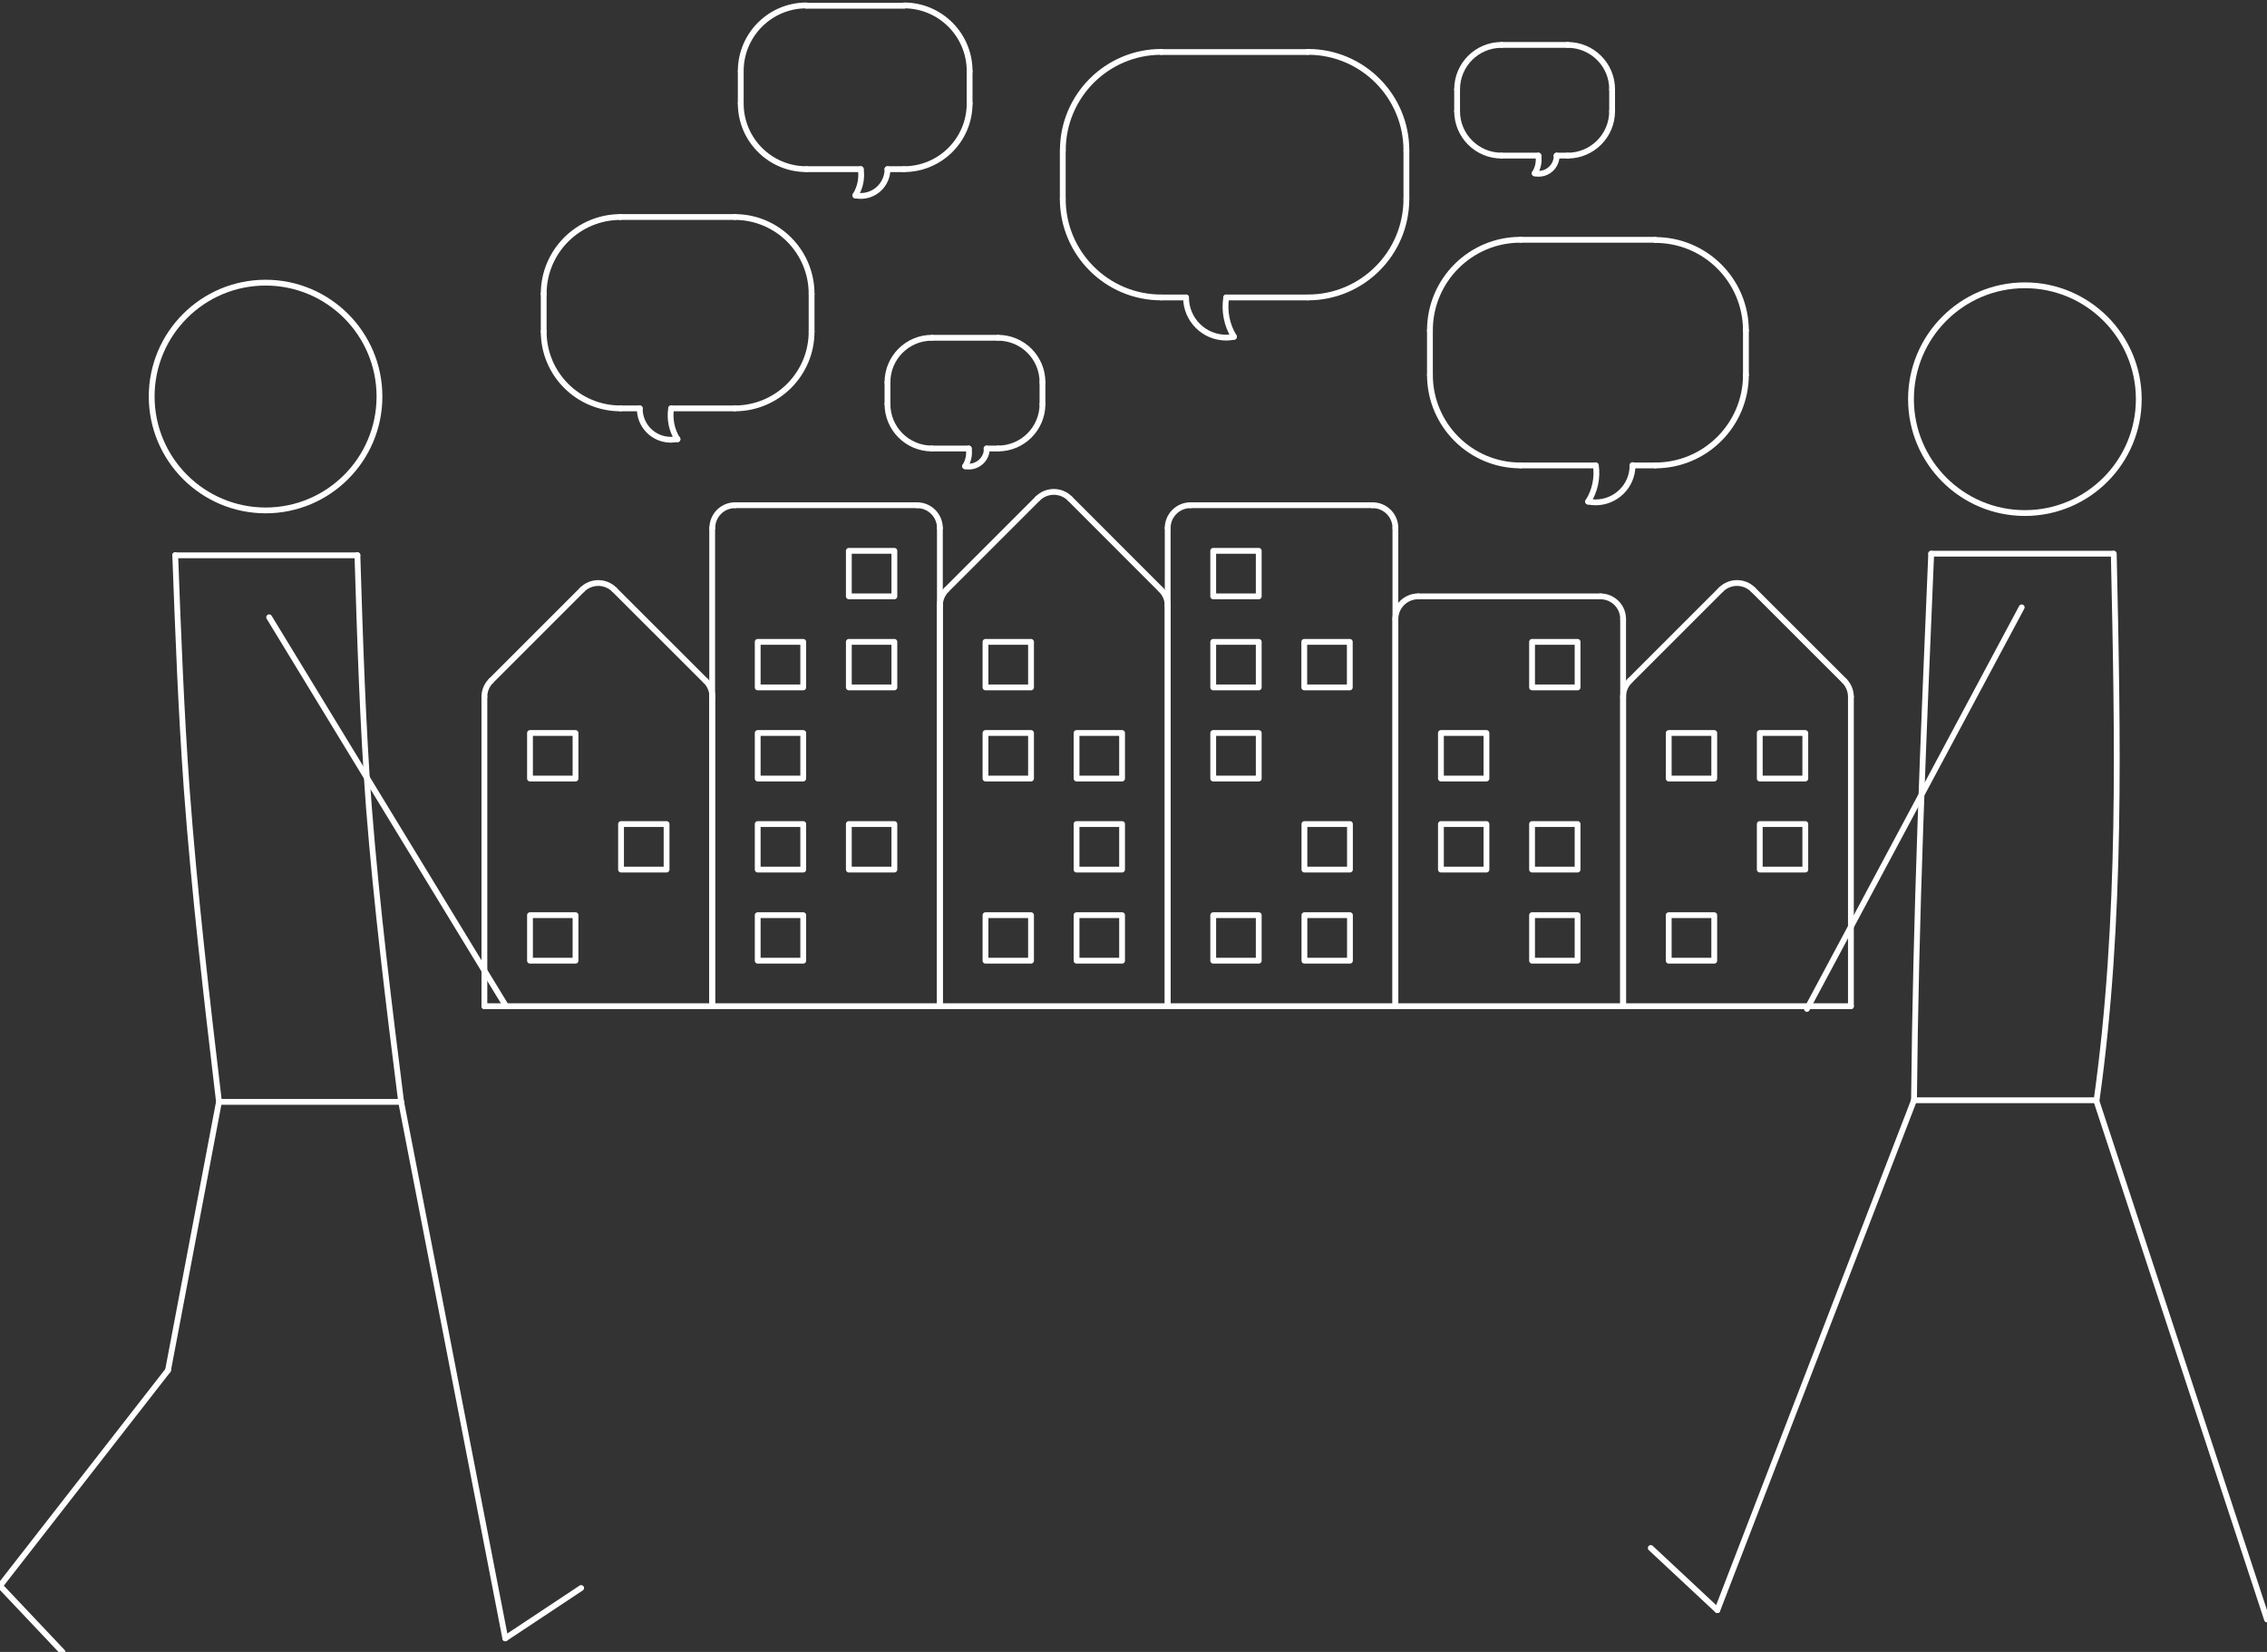 <?xml version="1.0" encoding="utf-8"?>
<!-- Generator: Adobe Illustrator 23.0.4, SVG Export Plug-In . SVG Version: 6.00 Build 0)  -->
<svg version="1.1" id="Calque_1" xmlns="http://www.w3.org/2000/svg" xmlns:xlink="http://www.w3.org/1999/xlink" x="0px" y="0px"
	 viewBox="0 0 292.79 213.38" style="enable-background:new 0 0 292.79 213.38;" xml:space="preserve">
<rect x="0" y="0" width="292.79" height="213.38" fill="#333333" stroke="none"/>
<style type="text/css">
	.st0{fill:none;stroke:#FFFFFF;stroke-width:0.75;stroke-linecap:round;stroke-linejoin:round;}
</style>
<title>illu_accueil3</title>
<g id="LINE">
	<line class="st0" x1="62.56" y1="129.97" x2="62.56" y2="90.01"/>
</g>
<g id="LINE-2">
	<line class="st0" x1="91.98" y1="129.97" x2="91.98" y2="68.2"/>
</g>
<g id="LINE-3">
	<line class="st0" x1="94.92" y1="65.26" x2="118.45" y2="65.26"/>
</g>
<g id="ARC">
	<path class="st0" d="M94.92,65.26C93.3,65.27,92,66.58,92,68.2"/>
</g>
<g id="LINE-4">
	<line class="st0" x1="121.39" y1="68.2" x2="121.39" y2="129.97"/>
</g>
<g id="ARC-2">
	<path class="st0" d="M121.39,68.2c0-1.62-1.32-2.94-2.94-2.94c0,0,0,0,0,0"/>
</g>
<g id="LWPOLYLINE">
	<rect x="109.63" y="71.15" class="st0" width="5.88" height="5.88"/>
</g>
<g id="LWPOLYLINE-2">
	<rect x="97.86" y="82.91" class="st0" width="5.88" height="5.88"/>
</g>
<g id="LWPOLYLINE-3">
	<rect x="109.63" y="82.91" class="st0" width="5.88" height="5.88"/>
</g>
<g id="LWPOLYLINE-4">
	<rect x="97.86" y="94.68" class="st0" width="5.88" height="5.88"/>
</g>
<g id="LWPOLYLINE-5">
	<rect x="97.86" y="106.44" class="st0" width="5.88" height="5.88"/>
</g>
<g id="LWPOLYLINE-6">
	<rect x="109.63" y="106.44" class="st0" width="5.88" height="5.88"/>
</g>
<g id="LWPOLYLINE-7">
	<rect x="97.86" y="118.21" class="st0" width="5.88" height="5.88"/>
</g>
<g id="LINE-5">
	<line class="st0" x1="91.98" y1="129.97" x2="121.39" y2="129.97"/>
</g>
<g id="LINE-6">
	<line class="st0" x1="121.39" y1="78.25" x2="121.39" y2="129.97"/>
</g>
<g id="LWPOLYLINE-8">
	<rect x="127.28" y="94.68" class="st0" width="5.88" height="5.88"/>
</g>
<g id="LWPOLYLINE-9">
	<rect x="139.04" y="94.68" class="st0" width="5.88" height="5.88"/>
</g>
<g id="LINE-7">
	<line class="st0" x1="122.25" y1="76.17" x2="134.02" y2="64.4"/>
</g>
<g id="ARC-3">
	<path class="st0" d="M122.25,76.17c-0.55,0.55-0.86,1.3-0.86,2.08"/>
</g>
<g id="LINE-8">
	<line class="st0" x1="138.18" y1="64.4" x2="149.94" y2="76.17"/>
</g>
<g id="ARC-4">
	<path class="st0" d="M150.81,78.25c0-0.78-0.31-1.53-0.87-2.08"/>
</g>
<g id="ARC-5">
	<path class="st0" d="M138.18,64.4c-1.15-1.15-3.01-1.15-4.16,0c0,0,0,0,0,0"/>
</g>
<g id="LWPOLYLINE-10">
	<rect x="127.28" y="118.21" class="st0" width="5.88" height="5.88"/>
</g>
<g id="LWPOLYLINE-11">
	<rect x="139.04" y="118.21" class="st0" width="5.88" height="5.88"/>
</g>
<g id="LINE-9">
	<line class="st0" x1="121.39" y1="129.97" x2="150.81" y2="129.97"/>
</g>
<g id="LINE-10">
	<line class="st0" x1="150.81" y1="78.25" x2="150.81" y2="129.97"/>
</g>
<g id="LINE-11">
	<line class="st0" x1="150.81" y1="129.97" x2="150.81" y2="68.2"/>
</g>
<g id="LINE-12">
	<line class="st0" x1="153.75" y1="65.26" x2="177.28" y2="65.26"/>
</g>
<g id="ARC-6">
	<path class="st0" d="M153.75,65.26c-1.62,0-2.94,1.32-2.94,2.94c0,0,0,0,0,0"/>
</g>
<g id="LINE-13">
	<line class="st0" x1="180.22" y1="68.2" x2="180.22" y2="129.97"/>
</g>
<g id="ARC-7">
	<path class="st0" d="M180.22,68.2c0-1.62-1.32-2.94-2.94-2.94l0,0"/>
</g>
<g id="LWPOLYLINE-12">
	<rect x="156.69" y="71.15" class="st0" width="5.88" height="5.88"/>
</g>
<g id="LWPOLYLINE-13">
	<rect x="168.45" y="82.91" class="st0" width="5.88" height="5.88"/>
</g>
<g id="LWPOLYLINE-14">
	<rect x="156.69" y="94.68" class="st0" width="5.88" height="5.88"/>
</g>
<g id="LWPOLYLINE-15">
	<rect x="168.47" y="106.44" class="st0" width="5.88" height="5.88"/>
</g>
<g id="LWPOLYLINE-16">
	<rect x="156.69" y="118.21" class="st0" width="5.88" height="5.88"/>
</g>
<g id="LINE-14">
	<line class="st0" x1="150.81" y1="129.97" x2="180.22" y2="129.97"/>
</g>
<g id="LWPOLYLINE-17">
	<rect x="68.45" y="94.68" class="st0" width="5.88" height="5.88"/>
</g>
<g id="LWPOLYLINE-18">
	<rect x="80.21" y="106.44" class="st0" width="5.88" height="5.88"/>
</g>
<g id="LINE-15">
	<line class="st0" x1="63.43" y1="87.93" x2="75.19" y2="76.17"/>
</g>
<g id="ARC-8">
	<path class="st0" d="M63.43,87.93c-0.56,0.55-0.87,1.3-0.87,2.08"/>
</g>
<g id="LINE-16">
	<line class="st0" x1="79.35" y1="76.17" x2="91.12" y2="87.93"/>
</g>
<g id="ARC-9">
	<path class="st0" d="M92,90.01c0-0.78-0.31-1.53-0.86-2.08"/>
</g>
<g id="ARC-10">
	<path class="st0" d="M79.35,76.17c-1.15-1.15-3.01-1.15-4.16,0c0,0,0,0,0,0"/>
</g>
<g id="LWPOLYLINE-19">
	<rect x="68.45" y="118.21" class="st0" width="5.88" height="5.88"/>
</g>
<g id="LINE-17">
	<line class="st0" x1="62.56" y1="129.97" x2="91.98" y2="129.97"/>
</g>
<g id="LINE-18">
	<line class="st0" x1="91.98" y1="90.01" x2="91.98" y2="129.97"/>
</g>
<g id="LINE-19">
	<line class="st0" x1="209.63" y1="129.97" x2="209.63" y2="79.97"/>
</g>
<g id="LINE-20">
	<line class="st0" x1="206.69" y1="77.03" x2="183.16" y2="77.03"/>
</g>
<g id="ARC-11">
	<path class="st0" d="M209.63,79.97c0.01-1.62-1.3-2.93-2.92-2.94c-0.01,0-0.01,0-0.02,0"/>
</g>
<g id="LINE-21">
	<line class="st0" x1="180.22" y1="79.97" x2="180.22" y2="129.97"/>
</g>
<g id="ARC-12">
	<path class="st0" d="M183.16,77.03c-1.62,0-2.94,1.32-2.94,2.94c0,0,0,0,0,0"/>
</g>
<g id="LWPOLYLINE-20">
	<rect x="197.87" y="82.91" class="st0" width="5.88" height="5.88"/>
</g>
<g id="LWPOLYLINE-21">
	<rect x="186.1" y="106.44" class="st0" width="5.88" height="5.88"/>
</g>
<g id="LWPOLYLINE-22">
	<rect x="186.1" y="94.68" class="st0" width="5.88" height="5.88"/>
</g>
<g id="LWPOLYLINE-23">
	<rect x="197.87" y="106.44" class="st0" width="5.88" height="5.88"/>
</g>
<g id="LWPOLYLINE-24">
	<rect x="197.87" y="118.21" class="st0" width="5.88" height="5.88"/>
</g>
<g id="LINE-22">
	<line class="st0" x1="180.22" y1="129.97" x2="209.63" y2="129.97"/>
</g>
<g id="LWPOLYLINE-25">
	<rect x="127.28" y="82.91" class="st0" width="5.88" height="5.88"/>
</g>
<g id="LWPOLYLINE-26">
	<rect x="139.04" y="106.44" class="st0" width="5.88" height="5.88"/>
</g>
<g id="LINE-23">
	<line class="st0" x1="209.63" y1="129.97" x2="209.63" y2="90.01"/>
</g>
<g id="LWPOLYLINE-27">
	<rect x="215.52" y="94.68" class="st0" width="5.88" height="5.88"/>
</g>
<g id="LWPOLYLINE-28">
	<rect x="227.28" y="94.68" class="st0" width="5.88" height="5.88"/>
</g>
<g id="LWPOLYLINE-29">
	<rect x="227.28" y="106.44" class="st0" width="5.88" height="5.88"/>
</g>
<g id="LINE-24">
	<line class="st0" x1="210.5" y1="87.93" x2="222.26" y2="76.17"/>
</g>
<g id="ARC-13">
	<path class="st0" d="M210.5,87.93c-0.56,0.55-0.87,1.3-0.87,2.08"/>
</g>
<g id="LINE-25">
	<line class="st0" x1="226.42" y1="76.17" x2="238.19" y2="87.93"/>
</g>
<g id="ARC-14">
	<path class="st0" d="M239.05,90.01c0-0.78-0.31-1.53-0.86-2.08"/>
</g>
<g id="ARC-15">
	<path class="st0" d="M226.42,76.17c-1.15-1.15-3.01-1.15-4.16,0c0,0,0,0,0,0"/>
</g>
<g id="LWPOLYLINE-30">
	<rect x="215.52" y="118.21" class="st0" width="5.88" height="5.88"/>
</g>
<g id="LINE-26">
	<line class="st0" x1="209.63" y1="129.97" x2="239.05" y2="129.97"/>
</g>
<g id="LINE-27">
	<line class="st0" x1="239.05" y1="90.01" x2="239.05" y2="129.97"/>
</g>
<g id="LWPOLYLINE-31">
	<rect x="156.69" y="82.91" class="st0" width="5.88" height="5.88"/>
</g>
<g id="LWPOLYLINE-32">
	<rect x="168.47" y="118.21" class="st0" width="5.88" height="5.88"/>
</g>
<g id="CIRCLE">
	<path class="st0" d="M19.59,51.22c0-8.12,6.59-14.71,14.71-14.71c8.12,0,14.71,6.59,14.71,14.71c0,8.12-6.59,14.71-14.71,14.71
		C26.18,65.92,19.6,59.34,19.59,51.22z"/>
</g>
<g id="CIRCLE-2">
	<path class="st0" d="M246.81,51.56c0-8.12,6.59-14.71,14.71-14.71c8.12,0,14.71,6.59,14.71,14.71s-6.59,14.71-14.71,14.71l0,0
		C253.4,66.27,246.81,59.68,246.81,51.56C246.81,51.56,246.81,51.56,246.81,51.56L246.81,51.56z"/>
</g>
<g id="LINE-28">
	<line class="st0" x1="22.63" y1="71.73" x2="46.16" y2="71.73"/>
</g>
<g id="LINE-29">
	<line class="st0" x1="51.81" y1="142.33" x2="28.28" y2="142.33"/>
</g>
<g id="LINE-30">
	<line class="st0" x1="249.42" y1="71.52" x2="272.95" y2="71.52"/>
</g>
<g id="LINE-31">
	<line class="st0" x1="270.73" y1="142.12" x2="247.2" y2="142.12"/>
</g>
<g id="SPLINE">
	<path class="st0" d="M22.63,71.7c0.38,10.1,0.76,20.2,1.49,30.27c1,13.47,2.57,26.9,4.16,40.33"/>
</g>
<g id="SPLINE-2">
	<path class="st0" d="M46.16,71.7c0.34,10.89,0.68,21.79,1.49,32.64c1,12.69,2.56,25.32,4.16,38"/>
</g>
<g id="SPLINE-3">
	<path class="st0" d="M249.42,71.52c-1,23.52-2,47.05-2.22,70.6"/>
</g>
<g id="SPLINE-4">
	<path class="st0" d="M273,71.52c0.51,23.54,1.06,47.28-2.22,70.6"/>
</g>
<g id="LINE-32">
	<line class="st0" x1="34.76" y1="79.73" x2="65.36" y2="129.97"/>
</g>
<g id="LINE-33">
	<line class="st0" x1="261.11" y1="78.45" x2="233.37" y2="130.32"/>
</g>
<g id="LINE-34">
	<line class="st0" x1="28.28" y1="142.33" x2="21.7" y2="177"/>
</g>
<g id="LINE-35">
	<line class="st0" x1="21.7" y1="177" x2="0" y2="204.84"/>
</g>
<g id="LINE-36">
	<line class="st0" x1="0" y1="204.84" x2="8.08" y2="213.39"/>
</g>
<g id="LINE-37">
	<line class="st0" x1="270.73" y1="142.12" x2="292.79" y2="209.18"/>
</g>
<g id="LINE-38">
	<line class="st0" x1="51.81" y1="142.33" x2="65.26" y2="211.62"/>
</g>
<g id="LINE-39">
	<line class="st0" x1="65.26" y1="211.62" x2="75.06" y2="205.12"/>
</g>
<g id="LINE-40">
	<line class="st0" x1="247.2" y1="142.12" x2="221.8" y2="207.98"/>
</g>
<g id="LINE-41">
	<line class="st0" x1="221.8" y1="207.98" x2="213.2" y2="199.95"/>
</g>
<g id="LINE-42">
	<line class="st0" x1="213.79" y1="30.97" x2="196.39" y2="30.97"/>
</g>
<g id="ARC-16">
	<path class="st0" d="M225.49,42.7c0-6.46-5.24-11.7-11.7-11.7"/>
</g>
<g id="LINE-43">
	<line class="st0" x1="184.68" y1="42.67" x2="184.68" y2="48.41"/>
</g>
<g id="ARC-17">
	<path class="st0" d="M196.39,30.97c-6.46-0.01-11.7,5.23-11.71,11.69c0,0.01,0,0.03,0,0.04"/>
</g>
<g id="ARC-18">
	<path class="st0" d="M184.68,48.41c0,6.47,5.24,11.71,11.71,11.71l0,0"/>
</g>
<g id="LINE-44">
	<line class="st0" x1="210.85" y1="60.12" x2="213.79" y2="60.12"/>
</g>
<g id="ARC-19">
	<path class="st0" d="M213.79,60.12c6.46-0.01,11.7-5.25,11.7-11.71"/>
</g>
<g id="ARC-20">
	<path class="st0" d="M205.11,64.79c2.58,0.53,5.1-1.12,5.64-3.7c0,0,0,0,0-0.01c0.07-0.33,0.1-0.66,0.1-1"/>
</g>
<g id="ARC-21">
	<path class="st0" d="M205.11,64.79c0.88-1.39,1.23-3.04,1-4.67"/>
</g>
<g id="LINE-45">
	<line class="st0" x1="225.49" y1="48.41" x2="225.49" y2="42.67"/>
</g>
<g id="LINE-46">
	<line class="st0" x1="206.08" y1="60.12" x2="196.39" y2="60.12"/>
</g>
<g id="LINE-47">
	<line class="st0" x1="149.99" y1="6.72" x2="168.91" y2="6.72"/>
</g>
<g id="ARC-22">
	<path class="st0" d="M150,6.7c-7.03,0-12.73,5.7-12.73,12.73"/>
</g>
<g id="LINE-48">
	<line class="st0" x1="181.64" y1="19.45" x2="181.64" y2="25.69"/>
</g>
<g id="ARC-23">
	<path class="st0" d="M181.64,19.45c0.01-7.03-5.68-12.74-12.71-12.75c-0.01,0-0.01,0-0.02,0"/>
</g>
<g id="ARC-24">
	<path class="st0" d="M168.91,38.42c7.03,0,12.72-5.69,12.73-12.72"/>
</g>
<g id="LINE-49">
	<line class="st0" x1="153.18" y1="38.42" x2="149.99" y2="38.42"/>
</g>
<g id="ARC-25">
	<path class="st0" d="M137.26,25.7c0.01,7.03,5.71,12.73,12.74,12.72h0"/>
</g>
<g id="ARC-26">
	<path class="st0" d="M153.18,38.42c0,2.87,2.32,5.19,5.19,5.19l0,0c0.34,0,0.67-0.04,1-0.11"/>
</g>
<g id="ARC-27">
	<path class="st0" d="M158.37,38.42c-0.28,1.76,0.07,3.56,1,5.08"/>
</g>
<g id="LINE-50">
	<line class="st0" x1="137.26" y1="25.69" x2="137.26" y2="19.45"/>
</g>
<g id="LINE-51">
	<line class="st0" x1="158.37" y1="38.42" x2="168.91" y2="38.42"/>
</g>
<g id="LINE-52">
	<line class="st0" x1="80.14" y1="28.03" x2="94.9" y2="28.03"/>
</g>
<g id="ARC-28">
	<path class="st0" d="M80.14,28.03c-5.48,0.01-9.92,4.45-9.92,9.93"/>
</g>
<g id="LINE-53">
	<line class="st0" x1="104.82" y1="37.96" x2="104.82" y2="42.83"/>
</g>
<g id="ARC-29">
	<path class="st0" d="M104.82,37.96c0-5.48-4.44-9.92-9.92-9.93"/>
</g>
<g id="ARC-30">
	<path class="st0" d="M94.9,52.75c5.48,0,9.92-4.44,9.92-9.92"/>
</g>
<g id="LINE-54">
	<line class="st0" x1="82.63" y1="52.75" x2="80.14" y2="52.75"/>
</g>
<g id="ARC-31">
	<path class="st0" d="M70.22,42.83c0,5.48,4.44,9.92,9.92,9.92"/>
</g>
<g id="ARC-32">
	<path class="st0" d="M82.63,52.75c-0.03,2.21,1.74,4.02,3.95,4.05c0.03,0,0.07,0,0.1,0c0.28-0.01,0.55-0.04,0.82-0.1"/>
</g>
<g id="ARC-33">
	<path class="st0" d="M86.68,52.75c-0.22,1.39,0.07,2.81,0.82,4"/>
</g>
<g id="LINE-55">
	<line class="st0" x1="70.22" y1="42.83" x2="70.22" y2="37.96"/>
</g>
<g id="LINE-56">
	<line class="st0" x1="86.68" y1="52.75" x2="94.9" y2="52.75"/>
</g>
<g id="LINE-57">
	<line class="st0" x1="116.75" y1="0.74" x2="104.15" y2="0.74"/>
</g>
<g id="ARC-34">
	<path class="st0" d="M125.23,9.22c0.02-4.68-3.76-8.5-8.44-8.52c-0.01,0-0.03,0-0.04,0"/>
</g>
<g id="LINE-58">
	<line class="st0" x1="95.67" y1="9.22" x2="95.67" y2="13.37"/>
</g>
<g id="ARC-35">
	<path class="st0" d="M104.15,0.7c-4.68,0-8.48,3.8-8.48,8.48c0,0,0,0,0,0"/>
</g>
<g id="ARC-36">
	<path class="st0" d="M95.67,13.37c0,4.68,3.8,8.48,8.48,8.48"/>
</g>
<g id="LINE-59">
	<line class="st0" x1="114.62" y1="21.85" x2="116.75" y2="21.85"/>
</g>
<g id="ARC-37">
	<path class="st0" d="M116.75,21.85c4.68,0,8.48-3.8,8.48-8.48"/>
</g>
<g id="ARC-38">
	<path class="st0" d="M110.47,25.24c1.87,0.38,3.69-0.82,4.08-2.69c0.05-0.23,0.07-0.46,0.07-0.7"/>
</g>
<g id="ARC-39">
	<path class="st0" d="M110.47,25.24c0.63-1.01,0.88-2.21,0.7-3.39"/>
</g>
<g id="LINE-60">
	<line class="st0" x1="125.23" y1="13.37" x2="125.23" y2="9.22"/>
</g>
<g id="LINE-61">
	<line class="st0" x1="111.17" y1="21.85" x2="104.15" y2="21.85"/>
</g>
<g id="LINE-62">
	<line class="st0" x1="128.9" y1="43.63" x2="120.37" y2="43.63"/>
</g>
<g id="ARC-40">
	<path class="st0" d="M134.64,49.37c0-3.17-2.57-5.74-5.74-5.74l0,0"/>
</g>
<g id="LINE-63">
	<line class="st0" x1="114.62" y1="49.37" x2="114.62" y2="52.19"/>
</g>
<g id="ARC-41">
	<path class="st0" d="M120.37,43.63c-3.17-0.01-5.74,2.56-5.75,5.73c0,0,0,0.01,0,0.01"/>
</g>
<g id="ARC-42">
	<path class="st0" d="M114.62,52.19c0,3.17,2.57,5.74,5.74,5.74c0,0,0.01,0,0.01,0"/>
</g>
<g id="LINE-64">
	<line class="st0" x1="127.46" y1="57.93" x2="128.9" y2="57.93"/>
</g>
<g id="ARC-43">
	<path class="st0" d="M128.9,57.93c3.17,0,5.74-2.57,5.74-5.74c0,0,0,0,0,0"/>
</g>
<g id="ARC-44">
	<path class="st0" d="M124.65,60.22c1.26,0.26,2.5-0.56,2.76-1.82c0.02-0.16,0.02-0.31,0-0.47"/>
</g>
<g id="ARC-45">
	<path class="st0" d="M124.65,60.22c0.42-0.68,0.59-1.5,0.47-2.29"/>
</g>
<g id="LINE-65">
	<line class="st0" x1="134.64" y1="52.19" x2="134.64" y2="49.37"/>
</g>
<g id="LINE-66">
	<line class="st0" x1="125.12" y1="57.93" x2="120.37" y2="57.93"/>
</g>
<g id="LINE-67">
	<line class="st0" x1="202.47" y1="5.8" x2="193.93" y2="5.8"/>
</g>
<g id="ARC-46">
	<path class="st0" d="M208.21,11.55c0.01-3.17-2.56-5.74-5.73-5.75c0,0-0.01,0-0.01,0"/>
</g>
<g id="LINE-68">
	<line class="st0" x1="188.19" y1="11.55" x2="188.19" y2="14.36"/>
</g>
<g id="ARC-47">
	<path class="st0" d="M193.93,5.8c-3.17,0-5.74,2.57-5.74,5.74c0,0,0,0.01,0,0.01"/>
</g>
<g id="ARC-48">
	<path class="st0" d="M188.19,14.36c0,3.17,2.57,5.74,5.74,5.74l0,0"/>
</g>
<g id="LINE-69">
	<line class="st0" x1="201.03" y1="20.1" x2="202.47" y2="20.1"/>
</g>
<g id="ARC-49">
	<path class="st0" d="M202.47,20.1c3.17,0,5.74-2.57,5.74-5.74c0,0,0,0,0,0"/>
</g>
<g id="ARC-50">
	<path class="st0" d="M198.21,22.39c1.26,0.28,2.5-0.51,2.78-1.77c0-0.01,0.01-0.03,0.01-0.04c0.03-0.16,0.05-0.32,0.05-0.48"/>
</g>
<g id="ARC-51">
	<path class="st0" d="M198.21,22.39c0.43-0.68,0.6-1.49,0.48-2.29"/>
</g>
<g id="LINE-70">
	<line class="st0" x1="208.21" y1="14.36" x2="208.21" y2="11.55"/>
</g>
<g id="LINE-71">
	<line class="st0" x1="198.69" y1="20.1" x2="193.93" y2="20.1"/>
</g>
</svg>
